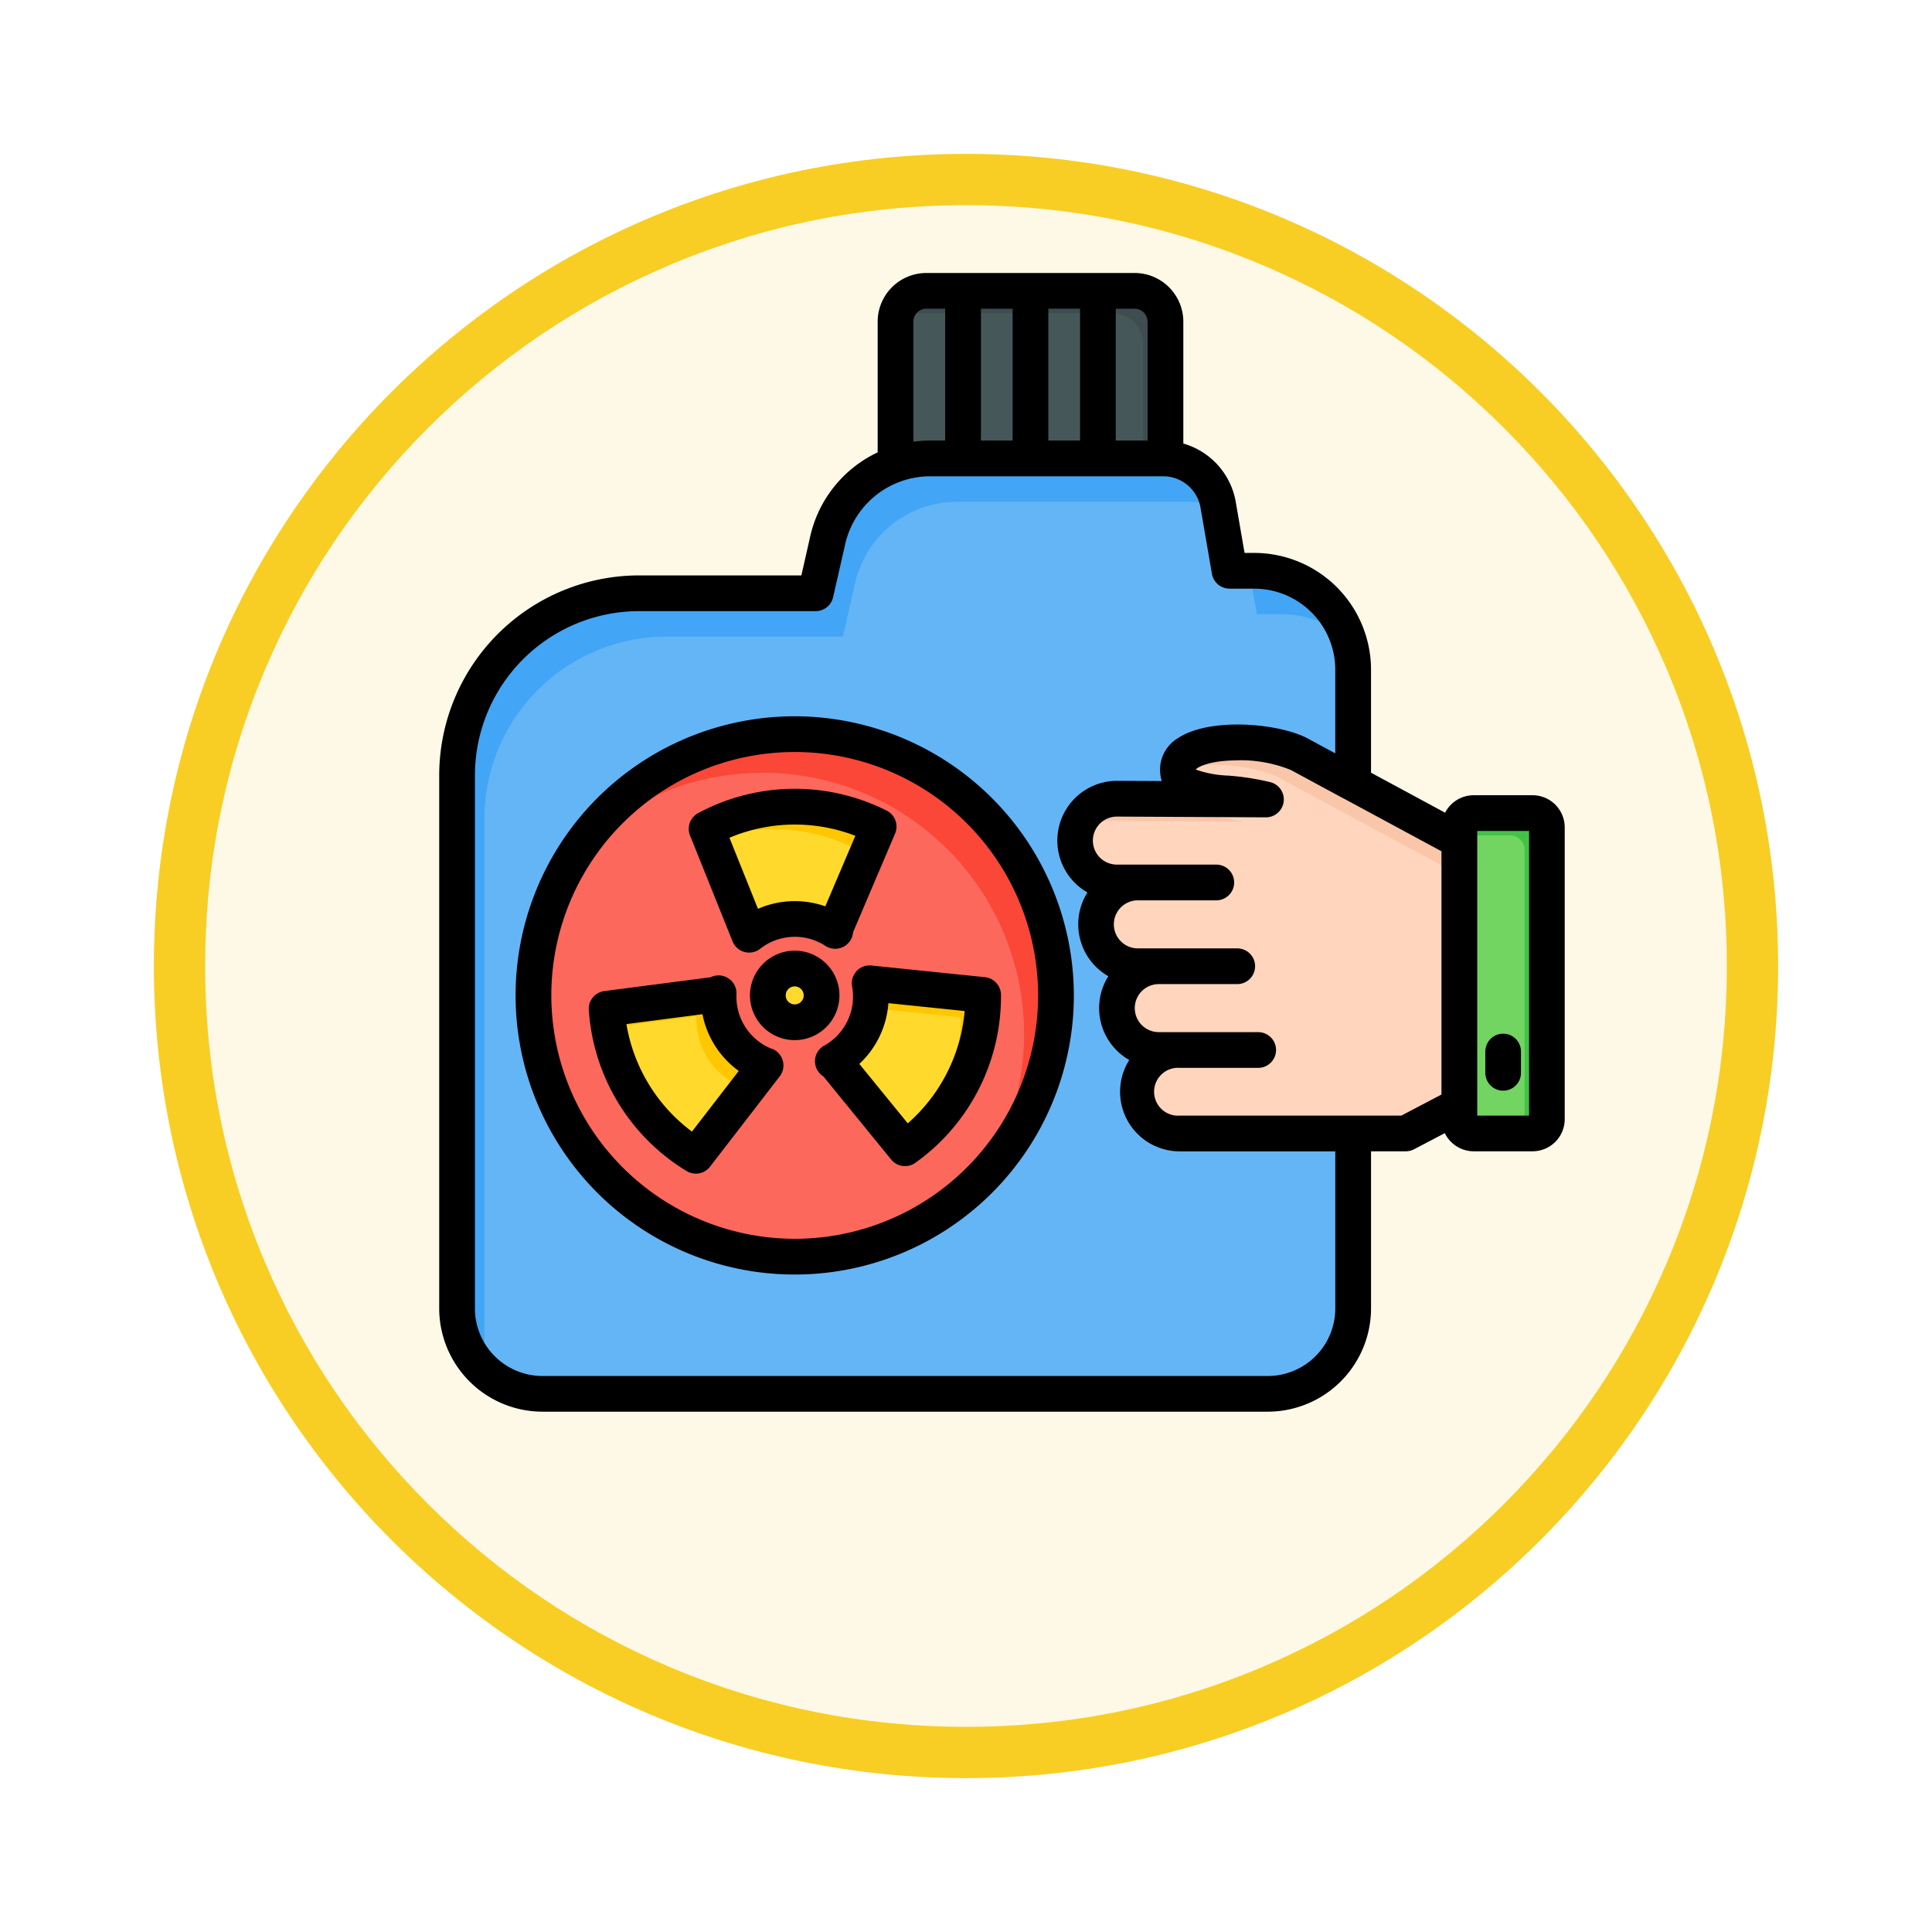 <svg xmlns="http://www.w3.org/2000/svg" xmlns:xlink="http://www.w3.org/1999/xlink" width="113" height="113" viewBox="0 0 113 113">
  <defs>
    <filter id="Trazado_982547" x="0" y="0" width="113" height="113" filterUnits="userSpaceOnUse">
      <feOffset dy="3" input="SourceAlpha"/>
      <feGaussianBlur stdDeviation="3" result="blur"/>
      <feFlood flood-opacity="0.161"/>
      <feComposite operator="in" in2="blur"/>
      <feComposite in="SourceGraphic"/>
    </filter>
  </defs>
  <g id="Grupo_1210634" data-name="Grupo 1210634" transform="translate(-3920 -1280.448)">
    <g id="Grupo_1210492" data-name="Grupo 1210492" transform="translate(2782 -14421.543)">
      <g id="Grupo_1210150" data-name="Grupo 1210150" transform="translate(26 13379.992)">
        <g id="Grupo_1209055" data-name="Grupo 1209055" transform="translate(0 1091.783)">
          <g id="Grupo_1209049" data-name="Grupo 1209049">
            <g id="Grupo_1208493" data-name="Grupo 1208493" transform="translate(0 -4397.209)">
              <g id="Grupo_1202104" data-name="Grupo 1202104" transform="translate(0 -1149.226)">
                <g id="Grupo_1201923" data-name="Grupo 1201923" transform="translate(-4174.49 4856.378)">
                  <g id="Grupo_1176928" data-name="Grupo 1176928" transform="translate(5295.49 1926.273)">
                    <g id="Grupo_1172322" data-name="Grupo 1172322" transform="translate(0 0)">
                      <g id="Grupo_1164700" data-name="Grupo 1164700">
                        <g id="Grupo_1160931" data-name="Grupo 1160931">
                          <g id="Grupo_1160749" data-name="Grupo 1160749">
                            <g id="Grupo_1158891" data-name="Grupo 1158891">
                              <g id="Grupo_1157406" data-name="Grupo 1157406">
                                <g id="Grupo_1155793" data-name="Grupo 1155793">
                                  <g id="Grupo_1154704" data-name="Grupo 1154704">
                                    <g id="Grupo_1150790" data-name="Grupo 1150790">
                                      <g id="Grupo_1154214" data-name="Grupo 1154214">
                                        <g id="Grupo_1152583" data-name="Grupo 1152583">
                                          <g id="Grupo_1146973" data-name="Grupo 1146973">
                                            <g id="Grupo_1146954" data-name="Grupo 1146954">
                                              <g transform="matrix(1, 0, 0, 1, -9, -6)" filter="url(#Trazado_982547)">
                                                <g id="Trazado_982547-2" data-name="Trazado 982547" transform="translate(9 6)" fill="#fef9e7">
                                                  <path d="M 47.5 93.5 C 41.289 93.5 35.265 92.284 29.595 89.886 C 24.118 87.569 19.198 84.252 14.973 80.027 C 10.748 75.802 7.431 70.882 5.114 65.405 C 2.716 59.735 1.5 53.711 1.5 47.5 C 1.5 41.289 2.716 35.265 5.114 29.595 C 7.431 24.118 10.748 19.198 14.973 14.973 C 19.198 10.748 24.118 7.431 29.595 5.114 C 35.265 2.716 41.289 1.5 47.5 1.5 C 53.711 1.5 59.735 2.716 65.405 5.114 C 70.882 7.431 75.802 10.748 80.027 14.973 C 84.252 19.198 87.569 24.118 89.886 29.595 C 92.284 35.265 93.5 41.289 93.5 47.5 C 93.5 53.711 92.284 59.735 89.886 65.405 C 87.569 70.882 84.252 75.802 80.027 80.027 C 75.802 84.252 70.882 87.569 65.405 89.886 C 59.735 92.284 53.711 93.5 47.5 93.5 Z" stroke="none"/>
                                                  <path d="M 47.5 3 C 41.491 3 35.664 4.176 30.18 6.496 C 24.881 8.737 20.122 11.946 16.034 16.034 C 11.946 20.121 8.737 24.881 6.496 30.179 C 4.176 35.664 3 41.491 3 47.5 C 3 53.509 4.176 59.336 6.496 64.82 C 8.737 70.119 11.946 74.878 16.034 78.966 C 20.122 83.054 24.881 86.263 30.18 88.504 C 35.664 90.824 41.491 92 47.5 92 C 53.509 92 59.336 90.824 64.821 88.504 C 70.119 86.263 74.878 83.054 78.966 78.966 C 83.054 74.878 86.263 70.119 88.504 64.82 C 90.824 59.336 92 53.509 92 47.5 C 92 41.491 90.824 35.664 88.504 30.179 C 86.263 24.881 83.054 20.121 78.966 16.034 C 74.878 11.946 70.119 8.737 64.821 6.496 C 59.336 4.176 53.509 3 47.5 3 M 47.5 0 C 73.734 0 95 21.266 95 47.5 C 95 73.733 73.734 95 47.5 95 C 21.266 95 7.62939453125e-06 73.733 7.62939453125e-06 47.5 C 7.62939453125e-06 21.266 21.266 0 47.5 0 Z" stroke="none" fill="#f8ce24"/>
                                                </g>
                                              </g>
                                            </g>
                                          </g>
                                        </g>
                                      </g>
                                    </g>
                                  </g>
                                </g>
                              </g>
                            </g>
                          </g>
                        </g>
                      </g>
                    </g>
                  </g>
                </g>
              </g>
            </g>
          </g>
        </g>
      </g>
    </g>
    <g id="hazardous_17609056_1_" data-name="hazardous_17609056 (1)" transform="translate(3947.208 1295.415)">
      <g id="Grupo_1210633" data-name="Grupo 1210633" transform="translate(-2.34 2.043)">
        <g id="Grupo_1210630" data-name="Grupo 1210630" transform="translate(0 0)">
          <g id="Grupo_1210629" data-name="Grupo 1210629" transform="translate(1.866)">
            <path id="Trazado_1054284" data-name="Trazado 1054284" d="M210.117,9H222.3a1.808,1.808,0,0,1,1.8,1.8V19.6a.521.521,0,0,1-.52.52H208.834a.521.521,0,0,1-.52-.52V10.8a1.809,1.809,0,0,1,1.8-1.8Z" transform="translate(-182.67 -9)" fill="#465759" fill-rule="evenodd"/>
            <path id="Trazado_1054285" data-name="Trazado 1054285" d="M210.486,9h12.182a1.808,1.808,0,0,1,1.8,1.8V19.6a.521.521,0,0,1-.52.52h-.786V12.109a1.808,1.808,0,0,0-1.8-1.8H209.18a1.789,1.789,0,0,0-.442.055A1.81,1.81,0,0,1,210.486,9Z" transform="translate(-183.038 -9)" fill="#3e4d4f" fill-rule="evenodd"/>
            <path id="Trazado_1054286" data-name="Trazado 1054286" d="M22.594,91.949H32.922l.7-3.073a6.12,6.12,0,0,1,6.024-4.812H53.228a3.264,3.264,0,0,1,3.237,2.727l.663,3.844h1.449a5.794,5.794,0,0,1,5.782,5.782v37.365a5,5,0,0,1-4.994,4.994H16.943a5,5,0,0,1-4.994-4.994V102.594A10.665,10.665,0,0,1,22.593,91.949Z" transform="translate(-11.949 -74.261)" fill="#64b5f6" fill-rule="evenodd"/>
            <path id="Trazado_1054287" data-name="Trazado 1054287" d="M22.594,91.949H32.922l.7-3.073a6.12,6.12,0,0,1,6.024-4.812H53.228a3.264,3.264,0,0,1,3.237,2.727l.046.268a3.292,3.292,0,0,0-1.687-.46H41.238a6.12,6.12,0,0,0-6.024,4.812l-.7,3.073H24.19a10.665,10.665,0,0,0-10.644,10.645v31.188a4.977,4.977,0,0,0,.163,1.264,4.986,4.986,0,0,1-1.759-3.8V102.593A10.665,10.665,0,0,1,22.594,91.949Zm35.694-1.314h.29A5.8,5.8,0,0,1,64.1,94.718a5.76,5.76,0,0,0-3.93-1.548H58.725Z" transform="translate(-11.949 -74.261)" fill="#42a5f5" fill-rule="evenodd"/>
          </g>
          <circle id="Elipse_13456" data-name="Elipse 13456" cx="15.281" cy="15.281" r="15.281" transform="translate(0 41.208) rotate(-45)" fill="#fc685b"/>
          <path id="Trazado_1054288" data-name="Trazado 1054288" d="M78.947,207.542a15.281,15.281,0,0,1,10.8,26.088A15.282,15.282,0,0,0,66.3,214.25a15.265,15.265,0,0,1,12.651-6.707Z" transform="translate(-57.332 -181.613)" fill="#fb4737" fill-rule="evenodd"/>
          <circle id="Elipse_13457" data-name="Elipse 13457" cx="1.571" cy="1.571" r="1.571" transform="translate(19.719 42.393) rotate(-76.7)" fill="#da8c36"/>
          <path id="Trazado_1054289" data-name="Trazado 1054289" d="M100.968,251.067a10.921,10.921,0,0,1-4.568,8.966l-4.172-5.117c.184-.075-.168.1,0,0a4.333,4.333,0,0,0,2.1-4.532l6.639.683ZM84.8,241.353a10.921,10.921,0,0,1,10.062-.131L92.272,247.3c-.152-.129.164.1,0,0a4.333,4.333,0,0,0-4.989.25L84.8,241.353Zm-.63,19.12a10.922,10.922,0,0,1-5.216-8.605l6.547-.851c-.034.2.007-.194,0,0a4.333,4.333,0,0,0,2.746,4.173Z" transform="translate(-68.335 -209.883)" fill="#ffda2d" fill-rule="evenodd"/>
          <path id="Trazado_1054290" data-name="Trazado 1054290" d="M100.967,251.067a10.927,10.927,0,0,1-3.879,8.432,10.927,10.927,0,0,0,2.573-7.125l-5.314-.546a4.3,4.3,0,0,0-.019-1.442Zm-8.682,3.919-.057-.071c.184-.075-.168.1,0,0,.061-.035.12-.071.179-.109q-.058.091-.121.179ZM84.8,241.353a10.921,10.921,0,0,1,10.062-.131L92.271,247.3c-.152-.128.164.1,0,0a4.29,4.29,0,0,0-.612-.323l1.893-4.446a10.923,10.923,0,0,0-8.506-.553l-.25-.622Zm-.63,19.12c-.068-.041-.135-.083-.2-.126l2.972-3.852a4.333,4.333,0,0,1-2.746-4.173c.007-.194-.034.2,0,0l-5.11.664a10.822,10.822,0,0,1-.132-1.119l6.547-.851c-.034.2.007-.194,0,0a4.333,4.333,0,0,0,2.746,4.173l-4.077,5.284Z" transform="translate(-68.334 -209.883)" fill="#ffc700" fill-rule="evenodd"/>
          <circle id="Elipse_13458" data-name="Elipse 13458" cx="1.571" cy="1.571" r="1.571" transform="translate(19.719 42.393) rotate(-76.7)" fill="#ffda2d"/>
          <path id="Trazado_1054291" data-name="Trazado 1054291" d="M157.465,312.525a1.571,1.571,0,0,1,.085,3.139,1.571,1.571,0,0,0-.856-2.888l-.085,0a1.563,1.563,0,0,1,.856-.254Z" transform="translate(-135.851 -272.886)" fill="#ffc700" fill-rule="evenodd"/>
        </g>
        <g id="Grupo_1210632" data-name="Grupo 1210632" transform="translate(38.018 26.42)">
          <path id="Trazado_1054292" data-name="Trazado 1054292" d="M312.61,217.782l.184,13.927-4.686,2.46h-13.22a2.442,2.442,0,0,1,0-4.884h-1.224a2.449,2.449,0,0,1,0-4.9h-1.224a2.449,2.449,0,0,1,0-4.9h-1.224a2.449,2.449,0,0,1,0-4.9l8.718.044c-2.232-.6-5.009-.117-5.147-1.644-.191-2.11,5.256-1.994,7.1-1l10.722,5.789Z" transform="translate(-288.773 -211.302)" fill="#ffd6bd" fill-rule="evenodd"/>
          <path id="Trazado_1054293" data-name="Trazado 1054293" d="M313.9,217.784l.184,13.927-1.314.69-.176-13.311L301.867,213.3a9.343,9.343,0,0,0-5.8-.406c-.016-2.008,5.29-1.881,7.107-.9l10.722,5.789Zm-19.973,13q.042-.1.091-.191h.854A2.42,2.42,0,0,0,293.922,230.785Zm-1.222-4.9c.028-.065.058-.129.091-.191h.852a2.413,2.413,0,0,0-.943.191Zm-1.224-4.9q.042-.1.091-.191h.852a2.412,2.412,0,0,0-.943.191Zm-1.224-4.9a2.413,2.413,0,0,1,.943-.191l8.718.044c-2.067-.559-4.6-.183-5.074-1.338l-2.338-.012a2.451,2.451,0,0,0-2.249,1.5Z" transform="translate(-290.058 -211.304)" fill="#f9c6aa" fill-rule="evenodd"/>
          <path id="Trazado_1054294" data-name="Trazado 1054294" d="M461.682,242.9h3.45a.835.835,0,0,1,.835.835v17.07a.835.835,0,0,1-.835.835h-3.45a.835.835,0,0,1-.835-.835v-17.07a.835.835,0,0,1,.835-.835Z" transform="translate(-438.375 -238.777)" fill="#72d561"/>
          <g id="Grupo_1210631" data-name="Grupo 1210631" transform="translate(22.472 4.127)">
            <path id="Trazado_1054295" data-name="Trazado 1054295" d="M465.132,261.645h-.471v-16.6a.837.837,0,0,0-.835-.835h-2.979v-.471a.837.837,0,0,1,.835-.835h3.451a.837.837,0,0,1,.835.835v17.07a.837.837,0,0,1-.835.835Z" transform="translate(-460.847 -242.905)" fill="#42c345" fill-rule="evenodd"/>
            <path id="Trazado_1054296" data-name="Trazado 1054296" d="M472.449,342.732a1.045,1.045,0,0,1,2.09,0v1.25a1.045,1.045,0,1,1-2.09,0Z" transform="translate(-470.934 -328.786)" fill="#eff4f7" fill-rule="evenodd"/>
          </g>
        </g>
      </g>
      <path id="Trazado_1054297" data-name="Trazado 1054297" d="M24.743,43.779a.526.526,0,1,1,.526-.526A.527.527,0,0,1,24.743,43.779Zm2.616-.526a2.616,2.616,0,1,0-2.616,2.616,2.619,2.619,0,0,0,2.616-2.616Zm-8.627,7.966A9.862,9.862,0,0,1,14.9,44.931l4.446-.579a5.382,5.382,0,0,0,2.123,3.32l-2.737,3.547Zm4.687-4.843a1.045,1.045,0,0,1,.447,1.611l-4.077,5.284a1.047,1.047,0,0,1-1.37.255A11.947,11.947,0,0,1,12.7,44.1a1.044,1.044,0,0,1,.908-1.1l6.217-.809a1.073,1.073,0,0,1,.536-.106,1.047,1.047,0,0,1,.974,1.126s0,.008,0,.013a3.282,3.282,0,0,0,2.082,3.16Zm11.263-2.21a9.862,9.862,0,0,1-3.327,6.57l-2.833-3.475a5.382,5.382,0,0,0,1.7-3.554l4.456.459Zm-6.326-2.33a1.039,1.039,0,0,1,.874-.331l6.639.682a1.046,1.046,0,0,1,.938,1.03A11.947,11.947,0,0,1,31.8,53.043a1.043,1.043,0,0,1-1.416-.191l-3.961-4.858a1.061,1.061,0,0,1-.372-.4,1.045,1.045,0,0,1,.443-1.42l.012-.006A3.283,3.283,0,0,0,28.1,42.733a1.043,1.043,0,0,1,.26-.9Zm-.067-7.918-1.757,4.125a5.383,5.383,0,0,0-3.938.146l-1.669-4.158a9.863,9.863,0,0,1,7.363-.114Zm-7.181,6.177L18.621,33.9a1.045,1.045,0,0,1,.475-1.31,11.946,11.946,0,0,1,11.026-.144,1.045,1.045,0,0,1,.491,1.342l-2.456,5.768a1.051,1.051,0,0,1-1.644.785l-.011-.008a3.281,3.281,0,0,0-3.779.192,1.045,1.045,0,0,1-.646.223,1.064,1.064,0,0,1-.27-.035,1.043,1.043,0,0,1-.7-.62Zm3.636,17.394A14.236,14.236,0,1,0,10.507,43.253,14.252,14.252,0,0,0,24.743,57.489Zm0-30.562A16.326,16.326,0,1,0,41.069,43.253,16.345,16.345,0,0,0,24.743,26.927ZM65.134,47.784v-1.25a1.045,1.045,0,0,1,2.09,0v1.25a1.045,1.045,0,1,1-2.09,0Zm2.56,2.5V33.634H64.664v16.65Zm-7.47,0H47.261a1.4,1.4,0,1,1,0-2.793H51.85a1.045,1.045,0,1,0,0-2.09H46.037a1.4,1.4,0,0,1,0-2.809h4.588a1.045,1.045,0,1,0,0-2.09H44.813a1.4,1.4,0,0,1,0-2.809H49.4a1.045,1.045,0,0,0,0-2.09H43.589a1.4,1.4,0,0,1-.005-2.809l8.718.044a1.045,1.045,0,0,0,.278-2.053,15.273,15.273,0,0,0-2.473-.387,6.4,6.4,0,0,1-1.906-.353c.076-.112.664-.507,2.273-.537a7.762,7.762,0,0,1,3.293.564L56.9,31.766l.009,0,5.662,3.057V49.051l-2.35,1.233Zm-3.864,11.28v-9.19h-9.1a3.485,3.485,0,0,1-2.95-5.343,3.495,3.495,0,0,1-1.223-4.9,3.5,3.5,0,0,1-1.224-4.9,3.495,3.495,0,0,1,1.725-6.529l2.622.013a2.337,2.337,0,0,1-.091-.474A2.153,2.153,0,0,1,47.167,28.2c1.873-1.235,5.933-.865,7.592.031l1.6.865V24.2a4.743,4.743,0,0,0-4.737-4.738H50.174a1.045,1.045,0,0,1-1.029-.867l-.663-3.844a2.208,2.208,0,0,0-2.208-1.86H32.688a5.1,5.1,0,0,0-5,4l-.7,3.073a1.044,1.044,0,0,1-1.019.813H15.639a9.611,9.611,0,0,0-9.6,9.6V61.564a3.954,3.954,0,0,0,3.949,3.949H52.412a3.954,3.954,0,0,0,3.949-3.949ZM31.684,3.846a.759.759,0,0,1,.758-.759h1.1V10.8h-.858a7.382,7.382,0,0,0-1,.069Zm7.894-.759h1.854V10.8H39.578ZM35.635,10.8V3.088h1.853V10.8Zm9.748-6.955V10.8H43.521V3.088h1.1a.759.759,0,0,1,.758.759ZM67.9,31.545H64.453a1.881,1.881,0,0,0-1.67,1.022l-4.333-2.34V24.2a6.835,6.835,0,0,0-6.827-6.827h-.569L50.54,14.4a4.32,4.32,0,0,0-3.068-3.425V3.846A2.851,2.851,0,0,0,44.625,1H32.442a2.851,2.851,0,0,0-2.848,2.848v7.643a7.186,7.186,0,0,0-3.95,4.938l-.512,2.259H15.64A11.7,11.7,0,0,0,3.95,30.376V61.564A6.046,6.046,0,0,0,9.989,67.6H52.412a6.046,6.046,0,0,0,6.039-6.039v-9.19h2.031a1.047,1.047,0,0,0,.485-.119l1.8-.943a1.88,1.88,0,0,0,1.69,1.062H67.9a1.881,1.881,0,0,0,1.879-1.879V33.425a1.881,1.881,0,0,0-1.879-1.88Z" transform="translate(-5.469)" fill-rule="evenodd"/>
    </g>
  </g>
</svg>
